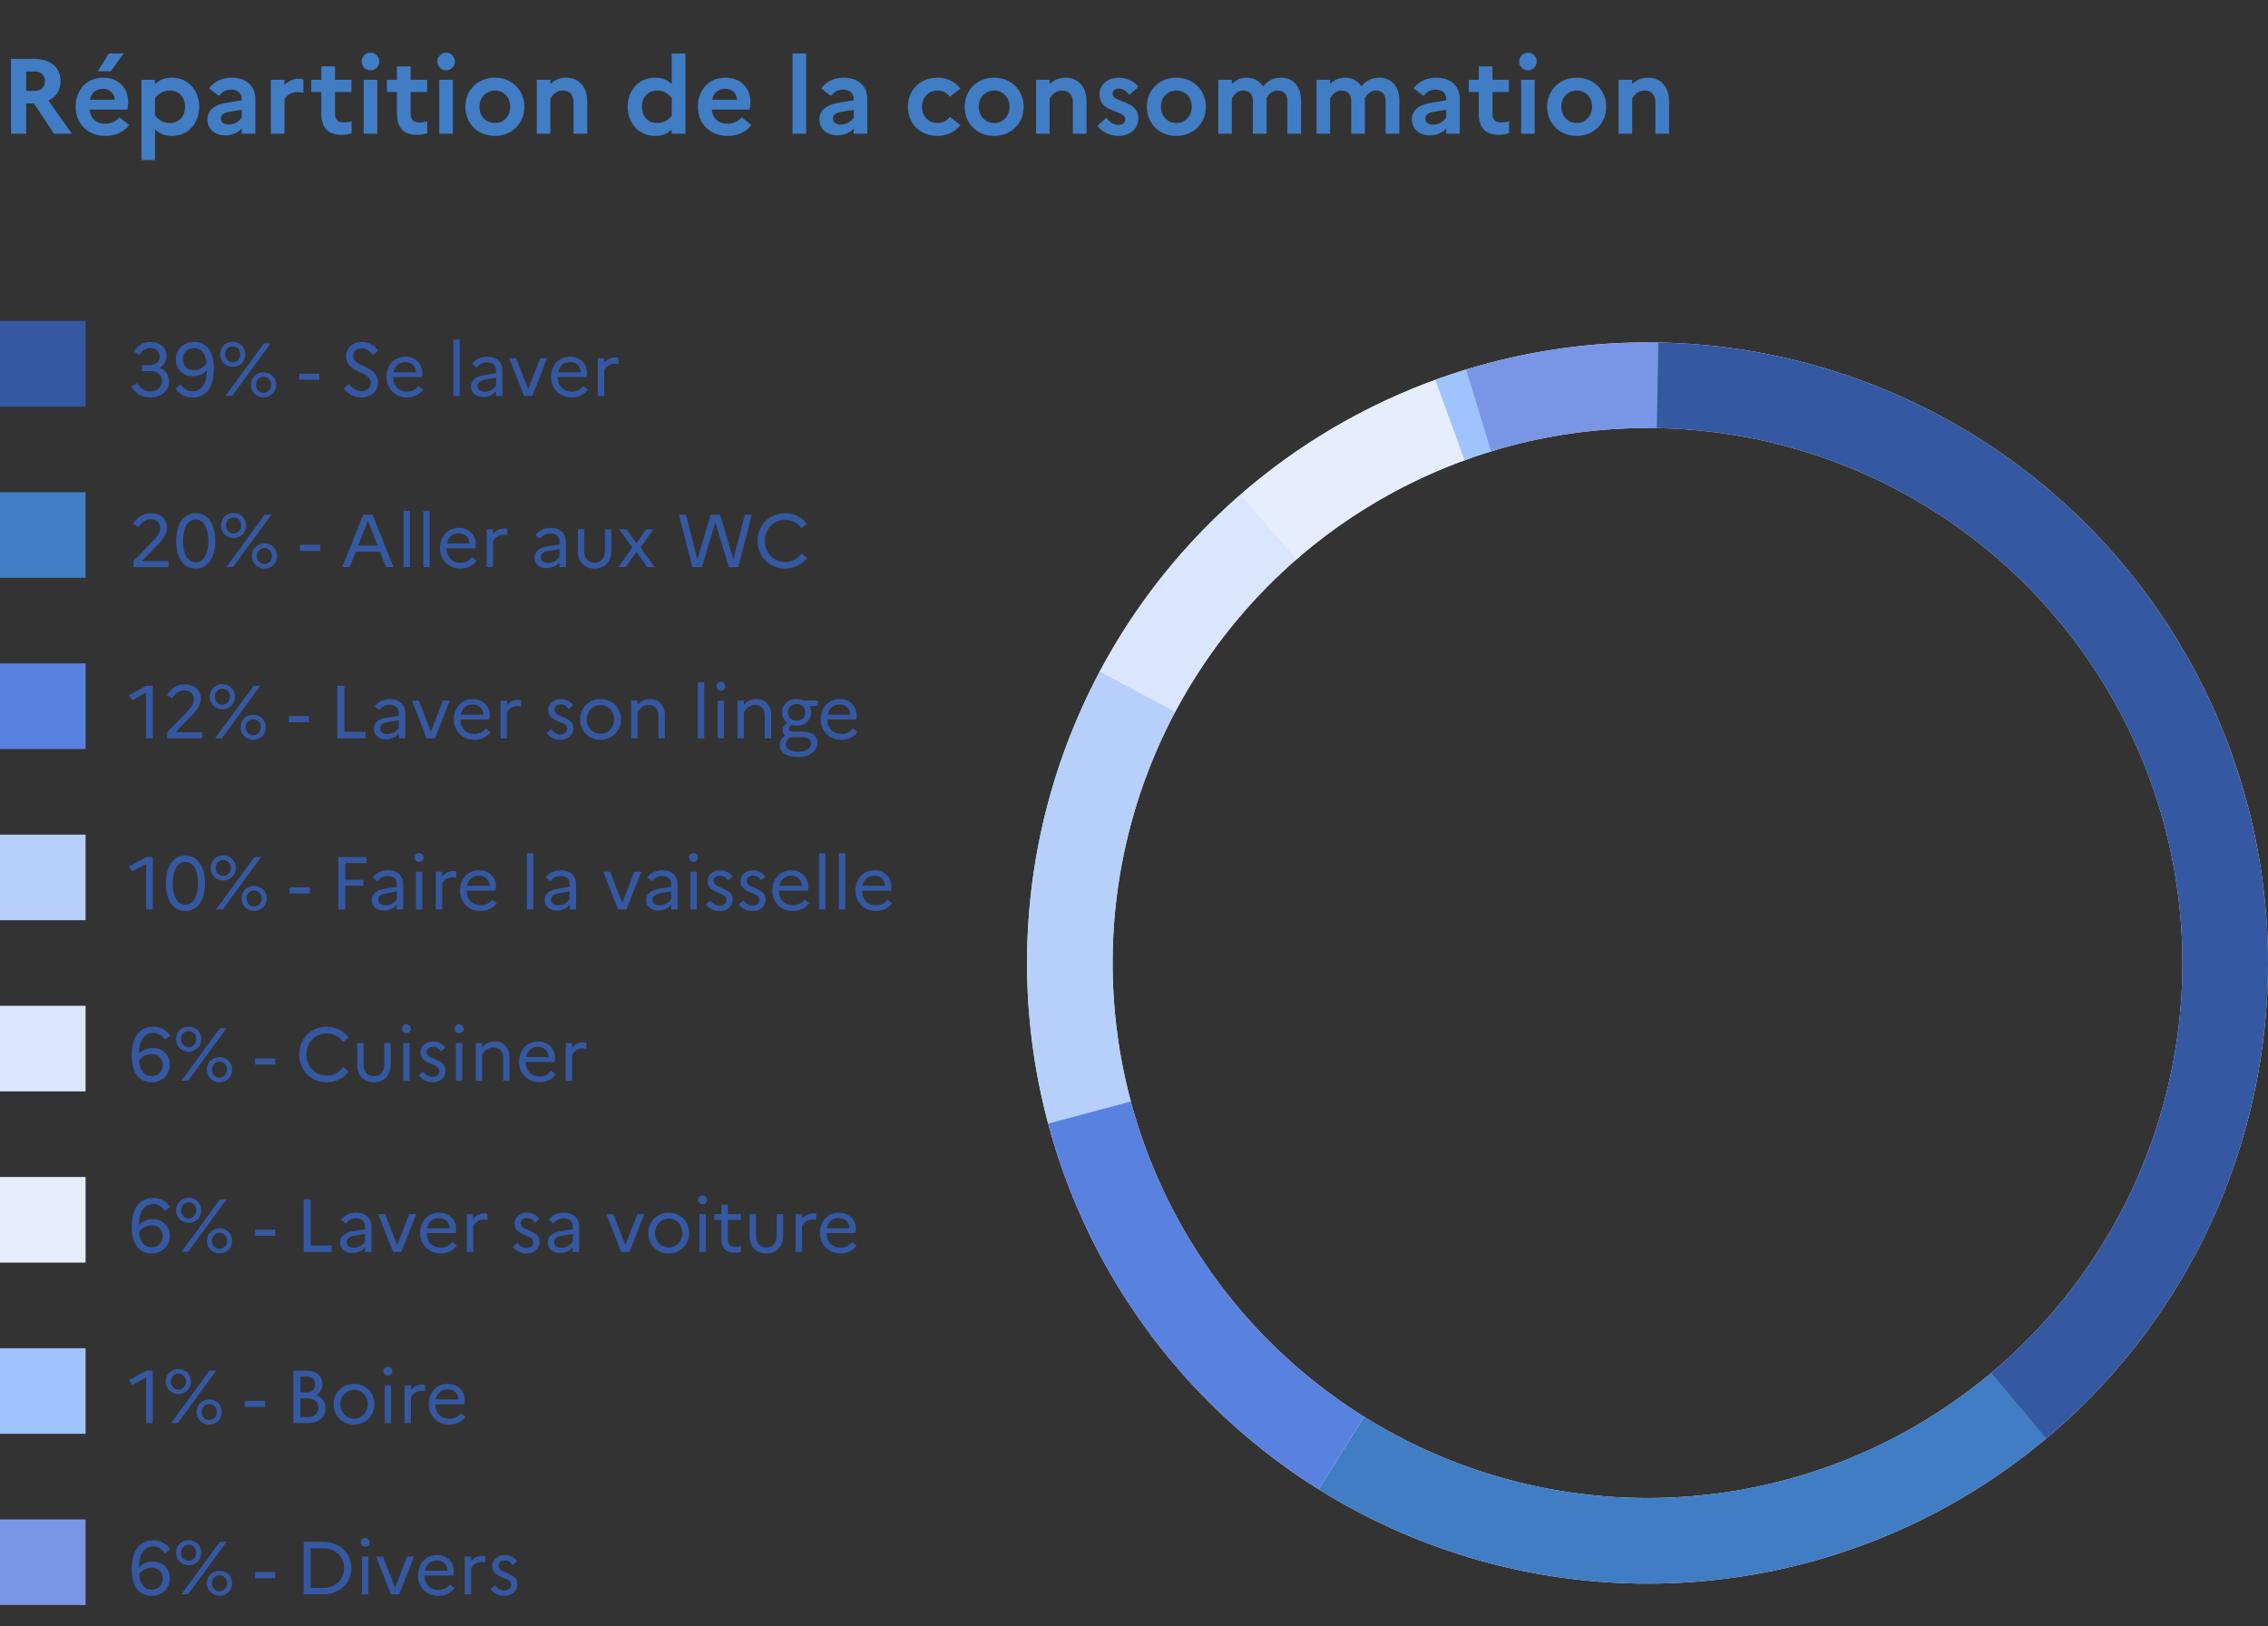 <svg width="424" height="304" viewBox="0 0 424 304" fill="none" xmlns="http://www.w3.org/2000/svg">
  <rect x="0" y="0" width="424" height="304" fill="#333333" stroke="none"/>
  <path d="M2.06 25V11H6.34C9.42 11 11.32 12.58 11.32 15.18C11.32 16.88 10.5 18.14 9.06 18.8L13.44 25H10.1L6.36 19.34H4.9V25H2.06ZM6.5 13.36H4.9V16.98H6.5C7.7 16.98 8.4 16.28 8.4 15.14C8.4 14.08 7.7 13.36 6.5 13.36ZM20.72 13.32H18.28L20.36 10H23.12L20.72 13.32ZM24.14 23.36C23.2 24.62 21.64 25.4 19.74 25.4C16.16 25.4 14.14 22.9 14.14 19.96C14.14 16.98 16.02 14.52 19.32 14.52C22.12 14.52 23.96 16.42 23.96 19.06C23.96 19.62 23.88 20.14 23.8 20.48H16.74C16.98 22.36 18.14 23.12 19.72 23.12C20.82 23.12 21.78 22.64 22.32 21.92L24.14 23.36ZM19.26 16.6C17.96 16.6 17.1 17.32 16.82 18.64H21.46C21.42 17.62 20.68 16.6 19.26 16.6ZM26.442 29.92V14.92H28.982V15.74C29.762 14.96 30.742 14.52 32.122 14.52C35.322 14.52 37.242 17.02 37.242 19.96C37.242 22.9 35.322 25.4 32.122 25.4C30.742 25.4 29.762 24.96 28.982 24.18V29.92H26.442ZM31.762 16.92C30.582 16.92 29.622 17.44 28.982 18.38V21.54C29.662 22.5 30.602 23 31.762 23C33.482 23 34.602 21.72 34.602 19.96C34.602 18.2 33.482 16.92 31.762 16.92ZM42.172 25.3C40.153 25.3 38.773 24.14 38.773 22.28C38.773 20.76 39.953 19.62 42.112 19.26L45.193 18.74V18.48C45.193 17.42 44.392 16.74 43.233 16.74C42.252 16.74 41.492 17.2 40.953 17.94L39.093 16.52C39.992 15.28 41.472 14.52 43.312 14.52C46.233 14.52 47.733 16.26 47.733 18.48V25H45.193V24.02C44.553 24.8 43.352 25.3 42.172 25.3ZM41.292 22.16C41.292 22.84 41.833 23.28 42.693 23.28C43.852 23.28 44.693 22.74 45.193 21.94V20.52L42.792 20.92C41.733 21.1 41.292 21.54 41.292 22.16ZM50.641 25V14.92H53.181V15.92C53.841 15.24 54.701 14.72 55.841 14.72C56.181 14.72 56.481 14.78 56.721 14.86V17.36C56.401 17.28 56.061 17.22 55.601 17.22C54.361 17.22 53.561 17.9 53.181 18.54V25H50.641ZM60.07 21.32V17.2H58.19V14.92H60.07V12.4H62.63V14.92H65.71V17.2H62.63V21.32C62.63 22.44 63.23 22.88 64.23 22.88C64.93 22.88 65.39 22.8 65.73 22.66V24.88C65.23 25.1 64.63 25.2 63.79 25.2C61.27 25.2 60.07 23.78 60.07 21.32ZM69.265 13.16C68.365 13.16 67.605 12.4 67.605 11.5C67.605 10.6 68.365 9.84 69.265 9.84C70.165 9.84 70.905 10.6 70.905 11.5C70.905 12.4 70.165 13.16 69.265 13.16ZM67.985 25V14.92H70.525V25H67.985ZM74.211 21.32V17.2H72.331V14.92H74.211V12.4H76.771V14.92H79.851V17.2H76.771V21.32C76.771 22.44 77.371 22.88 78.371 22.88C79.071 22.88 79.531 22.8 79.871 22.66V24.88C79.371 25.1 78.771 25.2 77.931 25.2C75.411 25.2 74.211 23.78 74.211 21.32ZM83.406 13.16C82.505 13.16 81.746 12.4 81.746 11.5C81.746 10.6 82.505 9.84 83.406 9.84C84.305 9.84 85.046 10.6 85.046 11.5C85.046 12.4 84.305 13.16 83.406 13.16ZM82.126 25V14.92H84.665V25H82.126ZM92.511 14.52C95.791 14.52 98.031 16.94 98.031 19.96C98.031 22.98 95.791 25.4 92.511 25.4C89.231 25.4 86.991 22.98 86.991 19.96C86.991 16.94 89.231 14.52 92.511 14.52ZM92.551 23C94.171 23 95.391 21.7 95.391 19.96C95.391 18.2 94.171 16.92 92.551 16.92C90.871 16.92 89.631 18.2 89.631 19.96C89.631 21.72 90.871 23 92.551 23ZM100.348 25V14.92H102.888V15.72C103.588 15.04 104.528 14.52 105.868 14.52C108.048 14.52 109.788 16.02 109.788 19V25H107.228V19.1C107.228 17.76 106.468 16.92 105.228 16.92C103.948 16.92 103.268 17.78 102.888 18.42V25H100.348ZM117.343 19.96C117.343 17.02 119.283 14.52 122.463 14.52C123.823 14.52 124.803 14.94 125.583 15.72V10H128.143V25H125.583V24.2C124.803 24.98 123.823 25.4 122.463 25.4C119.283 25.4 117.343 22.9 117.343 19.96ZM120.003 19.96C120.003 21.72 121.103 23 122.823 23C123.963 23 124.903 22.52 125.583 21.6V18.32C124.903 17.4 123.963 16.92 122.823 16.92C121.103 16.92 120.003 18.2 120.003 19.96ZM140.468 23.36C139.528 24.62 137.968 25.4 136.068 25.4C132.488 25.4 130.468 22.9 130.468 19.96C130.468 16.98 132.348 14.52 135.648 14.52C138.448 14.52 140.288 16.42 140.288 19.06C140.288 19.62 140.208 20.14 140.128 20.48H133.068C133.308 22.36 134.468 23.12 136.048 23.12C137.148 23.12 138.108 22.64 138.648 21.92L140.468 23.36ZM135.588 16.6C134.288 16.6 133.428 17.32 133.148 18.64H137.788C137.748 17.62 137.008 16.6 135.588 16.6ZM148.161 25V10H150.701V25H148.161ZM156.587 25.3C154.567 25.3 153.187 24.14 153.187 22.28C153.187 20.76 154.367 19.62 156.527 19.26L159.607 18.74V18.48C159.607 17.42 158.807 16.74 157.647 16.74C156.667 16.74 155.907 17.2 155.367 17.94L153.507 16.52C154.407 15.28 155.887 14.52 157.727 14.52C160.647 14.52 162.147 16.26 162.147 18.48V25H159.607V24.02C158.967 24.8 157.767 25.3 156.587 25.3ZM155.707 22.16C155.707 22.84 156.247 23.28 157.107 23.28C158.267 23.28 159.107 22.74 159.607 21.94V20.52L157.207 20.92C156.147 21.1 155.707 21.54 155.707 22.16ZM175.286 23C176.286 23 177.086 22.54 177.566 21.84L179.546 23.36C178.606 24.6 177.126 25.4 175.286 25.4C171.806 25.4 169.726 22.9 169.726 19.96C169.726 17.02 171.806 14.52 175.286 14.52C177.126 14.52 178.606 15.32 179.546 16.56L177.566 18.08C177.086 17.38 176.286 16.92 175.246 16.92C173.586 16.92 172.366 18.2 172.366 19.96C172.366 21.74 173.586 23 175.286 23ZM185.851 14.52C189.131 14.52 191.371 16.94 191.371 19.96C191.371 22.98 189.131 25.4 185.851 25.4C182.571 25.4 180.331 22.98 180.331 19.96C180.331 16.94 182.571 14.52 185.851 14.52ZM185.891 23C187.511 23 188.731 21.7 188.731 19.96C188.731 18.2 187.511 16.92 185.891 16.92C184.211 16.92 182.971 18.2 182.971 19.96C182.971 21.72 184.211 23 185.891 23ZM193.688 25V14.92H196.228V15.72C196.928 15.04 197.868 14.52 199.208 14.52C201.388 14.52 203.128 16.02 203.128 19V25H200.568V19.1C200.568 17.76 199.808 16.92 198.568 16.92C197.288 16.92 196.608 17.78 196.228 18.42V25H193.688ZM205.132 23.54L206.812 22.02C207.432 22.8 208.172 23.36 209.132 23.36C209.952 23.36 210.372 22.88 210.372 22.28C210.372 20.52 205.552 21.18 205.552 17.64C205.552 15.86 207.052 14.52 209.152 14.52C210.692 14.52 212.092 15.26 212.812 16.24L211.132 17.72C210.612 17.08 209.952 16.56 209.172 16.56C208.372 16.56 207.992 17 207.992 17.52C207.992 19.24 212.812 18.64 212.812 22.12C212.772 24.24 211.072 25.4 209.172 25.4C207.372 25.4 206.092 24.68 205.132 23.54ZM219.914 14.52C223.194 14.52 225.434 16.94 225.434 19.96C225.434 22.98 223.194 25.4 219.914 25.4C216.634 25.4 214.394 22.98 214.394 19.96C214.394 16.94 216.634 14.52 219.914 14.52ZM219.954 23C221.574 23 222.794 21.7 222.794 19.96C222.794 18.2 221.574 16.92 219.954 16.92C218.274 16.92 217.034 18.2 217.034 19.96C217.034 21.72 218.274 23 219.954 23ZM227.75 25V14.92H230.29V15.68C230.97 15.02 231.83 14.52 233.07 14.52C234.35 14.52 235.47 15.08 236.13 16.16C236.85 15.28 237.81 14.52 239.51 14.52C241.59 14.52 243.23 15.96 243.23 18.8V25H240.67V18.9C240.67 17.68 240.01 16.92 238.87 16.92C237.77 16.92 237.17 17.68 236.77 18.36C236.79 18.5 236.79 18.64 236.79 18.8V25H234.23V18.9C234.23 17.68 233.57 16.92 232.43 16.92C231.27 16.92 230.67 17.78 230.29 18.42V25H227.75ZM246.129 25V14.92H248.669V15.68C249.349 15.02 250.209 14.52 251.449 14.52C252.729 14.52 253.849 15.08 254.509 16.16C255.229 15.28 256.189 14.52 257.889 14.52C259.969 14.52 261.609 15.96 261.609 18.8V25H259.049V18.9C259.049 17.68 258.389 16.92 257.249 16.92C256.149 16.92 255.549 17.68 255.149 18.36C255.169 18.5 255.169 18.64 255.169 18.8V25H252.609V18.9C252.609 17.68 251.949 16.92 250.809 16.92C249.649 16.92 249.049 17.78 248.669 18.42V25H246.129ZM267.348 25.3C265.328 25.3 263.948 24.14 263.948 22.28C263.948 20.76 265.128 19.62 267.288 19.26L270.368 18.74V18.48C270.368 17.42 269.568 16.74 268.408 16.74C267.428 16.74 266.668 17.2 266.128 17.94L264.268 16.52C265.168 15.28 266.648 14.52 268.488 14.52C271.408 14.52 272.908 16.26 272.908 18.48V25H270.368V24.02C269.728 24.8 268.528 25.3 267.348 25.3ZM266.468 22.16C266.468 22.84 267.008 23.28 267.868 23.28C269.028 23.28 269.868 22.74 270.368 21.94V20.52L267.968 20.92C266.908 21.1 266.468 21.54 266.468 22.16ZM276.457 21.32V17.2H274.577V14.92H276.457V12.4H279.017V14.92H282.097V17.2H279.017V21.32C279.017 22.44 279.617 22.88 280.617 22.88C281.317 22.88 281.777 22.8 282.117 22.66V24.88C281.617 25.1 281.017 25.2 280.177 25.2C277.657 25.2 276.457 23.78 276.457 21.32ZM285.652 13.16C284.752 13.16 283.992 12.4 283.992 11.5C283.992 10.6 284.752 9.84 285.652 9.84C286.552 9.84 287.292 10.6 287.292 11.5C287.292 12.4 286.552 13.16 285.652 13.16ZM284.372 25V14.92H286.912V25H284.372ZM294.758 14.52C298.038 14.52 300.278 16.94 300.278 19.96C300.278 22.98 298.038 25.4 294.758 25.4C291.478 25.4 289.238 22.98 289.238 19.96C289.238 16.94 291.478 14.52 294.758 14.52ZM294.798 23C296.418 23 297.638 21.7 297.638 19.96C297.638 18.2 296.418 16.92 294.798 16.92C293.118 16.92 291.878 18.2 291.878 19.96C291.878 21.72 293.118 23 294.798 23ZM302.594 25V14.92H305.134V15.72C305.834 15.04 306.774 14.52 308.114 14.52C310.294 14.52 312.034 16.02 312.034 19V25H309.474V19.1C309.474 17.76 308.714 16.92 307.474 16.92C306.194 16.92 305.514 17.78 305.134 18.42V25H302.594Z" fill="#417DC4"/>
  <rect y="60" width="16" height="16" fill="#3558A2"/>
  <path d="M31.588 71.298C31.588 73.076 30.146 74.28 28.172 74.28C26.478 74.28 25.358 73.594 24.574 72.292L25.68 71.606C26.282 72.684 27.066 73.146 28.158 73.146C29.376 73.146 30.286 72.432 30.286 71.242C30.286 70.136 29.502 69.366 28.214 69.366H26.548V68.232H28.018C29.138 68.232 29.852 67.56 29.852 66.608C29.852 65.614 29.11 65.054 28.102 65.054C27.22 65.054 26.534 65.502 26.072 66.356L25.022 65.712C25.722 64.564 26.758 63.92 28.186 63.92C29.88 63.92 31.14 64.942 31.14 66.496C31.14 67.448 30.692 68.26 29.852 68.722C30.986 69.184 31.588 70.164 31.588 71.298ZM35.941 74.28C34.428 74.28 33.462 73.608 32.791 72.614L33.798 71.844C34.358 72.698 35.031 73.132 35.941 73.132C37.733 73.132 38.629 71.648 38.684 69.212C37.984 69.926 37.06 70.318 35.968 70.318C34.135 70.318 32.874 68.932 32.874 67.21C32.874 65.432 34.12 63.92 36.248 63.92C38.544 63.92 39.986 65.544 39.986 68.946C39.986 72.124 38.727 74.28 35.941 74.28ZM34.176 67.168C34.176 68.302 35.017 69.184 36.164 69.184C37.158 69.184 38.054 68.764 38.629 67.91C38.419 65.852 37.495 65.068 36.263 65.068C34.961 65.068 34.176 65.992 34.176 67.168ZM43.509 63.892C44.909 63.892 45.861 64.956 45.861 66.23C45.861 67.504 44.909 68.568 43.509 68.568C42.095 68.568 41.143 67.504 41.143 66.23C41.143 64.956 42.095 63.892 43.509 63.892ZM42.151 73.986L49.333 64.186H50.593L43.411 73.986H42.151ZM43.509 67.728C44.321 67.728 44.923 67.056 44.923 66.23C44.923 65.39 44.321 64.732 43.509 64.732C42.669 64.732 42.081 65.39 42.081 66.23C42.081 67.07 42.669 67.728 43.509 67.728ZM49.277 69.59C50.677 69.59 51.629 70.654 51.629 71.928C51.629 73.202 50.677 74.266 49.277 74.266C47.863 74.266 46.911 73.202 46.911 71.928C46.911 70.654 47.863 69.59 49.277 69.59ZM49.277 73.426C50.089 73.426 50.691 72.754 50.691 71.928C50.691 71.088 50.089 70.43 49.277 70.43C48.437 70.43 47.849 71.088 47.849 71.928C47.849 72.768 48.437 73.426 49.277 73.426ZM55.917 69.842H59.697V70.99H55.917V69.842ZM64.255 72.656L65.235 71.76C65.907 72.628 66.691 73.09 67.601 73.09C68.693 73.09 69.323 72.432 69.323 71.536C69.323 69.324 64.675 69.8 64.675 66.566C64.675 65.11 65.879 63.92 67.587 63.92C68.959 63.92 69.967 64.55 70.695 65.516L69.701 66.384C69.127 65.558 68.441 65.096 67.601 65.096C66.635 65.096 66.019 65.698 66.019 66.538C66.019 68.736 70.653 68.232 70.653 71.494C70.653 73.188 69.351 74.266 67.615 74.266C66.173 74.266 65.109 73.72 64.255 72.656ZM79.124 72.838C78.466 73.72 77.416 74.28 76.1 74.28C73.72 74.28 72.25 72.53 72.25 70.472C72.25 68.33 73.622 66.664 75.806 66.664C77.724 66.664 78.97 68.008 78.97 69.744C78.97 70.024 78.928 70.29 78.886 70.486H73.468C73.51 72.18 74.588 73.202 76.1 73.202C77.01 73.202 77.78 72.782 78.242 72.152L79.124 72.838ZM75.778 67.672C74.616 67.672 73.804 68.358 73.552 69.576H77.78C77.738 68.54 77.024 67.672 75.778 67.672ZM84.76 74V63.5H85.95V74H84.76ZM90.383 74.196C88.997 74.196 88.059 73.426 88.059 72.222C88.059 71.158 88.871 70.402 90.369 70.15L92.749 69.758V69.268C92.749 68.288 92.049 67.728 91.041 67.728C90.229 67.728 89.571 68.106 89.137 68.708L88.241 68.022C88.857 67.182 89.851 66.664 91.083 66.664C92.875 66.664 93.939 67.714 93.939 69.268V74H92.749V73.104C92.217 73.79 91.293 74.196 90.383 74.196ZM89.263 72.18C89.263 72.782 89.753 73.216 90.579 73.216C91.517 73.216 92.287 72.768 92.749 72.012V70.626L90.663 70.976C89.697 71.144 89.263 71.578 89.263 72.18ZM95.194 66.944H96.482L98.736 72.754L100.99 66.944H102.278L99.52 74H97.952L95.194 66.944ZM109.899 72.838C109.241 73.72 108.191 74.28 106.875 74.28C104.495 74.28 103.025 72.53 103.025 70.472C103.025 68.33 104.397 66.664 106.581 66.664C108.499 66.664 109.745 68.008 109.745 69.744C109.745 70.024 109.703 70.29 109.661 70.486H104.243C104.285 72.18 105.363 73.202 106.875 73.202C107.785 73.202 108.555 72.782 109.017 72.152L109.899 72.838ZM106.553 67.672C105.391 67.672 104.579 68.358 104.327 69.576H108.555C108.513 68.54 107.799 67.672 106.553 67.672ZM111.762 74V66.944H112.952V67.826C113.47 67.21 114.114 66.804 115.01 66.804C115.234 66.804 115.444 66.832 115.612 66.888V68.05C115.402 67.994 115.192 67.966 114.912 67.966C113.988 67.966 113.386 68.442 112.952 69.156V74H111.762Z" fill="#3558A2"/>
  <rect y="92" width="16" height="16" fill="#417DC4"/>
  <path d="M24.952 106V104.866L28.27 101.45C29.418 100.246 29.936 99.7 29.936 98.664C29.936 97.642 29.194 97.054 28.2 97.054C27.164 97.054 26.492 97.572 25.918 98.524L24.882 97.894C25.68 96.648 26.772 95.92 28.298 95.92C29.936 95.92 31.238 96.984 31.238 98.58C31.238 99.91 30.37 100.904 29.194 102.136L26.506 104.866H31.504V106H24.952ZM36.581 95.92C39.044 95.92 40.248 98.188 40.248 101.1C40.248 104.012 39.044 106.28 36.581 106.28C34.145 106.28 32.926 104.012 32.926 101.1C32.926 98.188 34.145 95.92 36.581 95.92ZM36.594 97.096C35.026 97.096 34.215 98.804 34.215 101.1C34.215 103.396 35.026 105.104 36.594 105.104C38.148 105.104 38.947 103.396 38.947 101.1C38.947 98.804 38.148 97.096 36.594 97.096ZM43.673 95.892C45.073 95.892 46.025 96.956 46.025 98.23C46.025 99.504 45.073 100.568 43.673 100.568C42.259 100.568 41.307 99.504 41.307 98.23C41.307 96.956 42.259 95.892 43.673 95.892ZM42.315 105.986L49.497 96.186H50.757L43.575 105.986H42.315ZM43.673 99.728C44.485 99.728 45.087 99.056 45.087 98.23C45.087 97.39 44.485 96.732 43.673 96.732C42.833 96.732 42.245 97.39 42.245 98.23C42.245 99.07 42.833 99.728 43.673 99.728ZM49.441 101.59C50.841 101.59 51.793 102.654 51.793 103.928C51.793 105.202 50.841 106.266 49.441 106.266C48.027 106.266 47.075 105.202 47.075 103.928C47.075 102.654 48.027 101.59 49.441 101.59ZM49.441 105.426C50.253 105.426 50.855 104.754 50.855 103.928C50.855 103.088 50.253 102.43 49.441 102.43C48.601 102.43 48.013 103.088 48.013 103.928C48.013 104.768 48.601 105.426 49.441 105.426ZM56.081 101.842H59.861V102.99H56.081V101.842ZM63.985 106L67.891 96.2H69.655L73.561 106H72.161L71.027 103.116H66.519L65.385 106H63.985ZM66.953 101.982H70.593L68.773 97.348L66.953 101.982ZM75.436 106V95.5H76.626V106H75.436ZM79.141 106V95.5H80.331V106H79.141ZM89.118 104.838C88.46 105.72 87.41 106.28 86.094 106.28C83.714 106.28 82.244 104.53 82.244 102.472C82.244 100.33 83.616 98.664 85.8 98.664C87.718 98.664 88.964 100.008 88.964 101.744C88.964 102.024 88.922 102.29 88.88 102.486H83.462C83.504 104.18 84.582 105.202 86.094 105.202C87.004 105.202 87.774 104.782 88.236 104.152L89.118 104.838ZM85.772 99.672C84.61 99.672 83.798 100.358 83.546 101.576H87.774C87.732 100.54 87.018 99.672 85.772 99.672ZM90.981 106V98.944H92.171V99.826C92.689 99.21 93.333 98.804 94.229 98.804C94.453 98.804 94.663 98.832 94.831 98.888V100.05C94.621 99.994 94.411 99.966 94.131 99.966C93.207 99.966 92.605 100.442 92.171 101.156V106H90.981ZM102.237 106.196C100.851 106.196 99.913 105.426 99.913 104.222C99.913 103.158 100.725 102.402 102.223 102.15L104.603 101.758V101.268C104.603 100.288 103.903 99.728 102.895 99.728C102.083 99.728 101.425 100.106 100.991 100.708L100.095 100.022C100.711 99.182 101.705 98.664 102.937 98.664C104.729 98.664 105.793 99.714 105.793 101.268V106H104.603V105.104C104.071 105.79 103.147 106.196 102.237 106.196ZM101.117 104.18C101.117 104.782 101.607 105.216 102.433 105.216C103.371 105.216 104.141 104.768 104.603 104.012V102.626L102.517 102.976C101.551 103.144 101.117 103.578 101.117 104.18ZM113.094 102.976V98.944H114.284V102.934C114.284 105.048 113.066 106.28 111.148 106.28C109.244 106.28 108.026 105.048 108.026 102.934V98.944H109.216V102.976C109.216 104.362 109.958 105.16 111.162 105.16C112.338 105.16 113.094 104.362 113.094 102.976ZM116.968 106H115.582L118.186 102.346L115.778 98.944H117.136L118.97 101.548L120.804 98.944H122.176L119.754 102.346L122.358 106H121L118.984 103.144L116.968 106ZM126.919 96.2H128.235L130.363 104.572L132.855 96.2H134.619L137.097 104.558L139.239 96.2H140.541L138.035 106H136.243L133.737 97.6L131.231 106H129.439L126.919 96.2ZM146.774 105.048C148.09 105.048 149.168 104.404 149.826 103.452L150.876 104.264C149.98 105.482 148.538 106.28 146.774 106.28C143.708 106.28 141.622 103.9 141.622 101.1C141.622 98.3 143.708 95.92 146.774 95.92C148.538 95.92 149.98 96.732 150.876 97.936L149.826 98.748C149.168 97.796 148.09 97.152 146.774 97.152C144.562 97.152 142.98 98.916 142.98 101.1C142.98 103.284 144.562 105.048 146.774 105.048Z" fill="#3558A2"/>
  <rect y="124" width="16" height="16" fill="#5982E0"/>
  <path d="M27.318 138V129.474L24.728 130.874L24.084 129.978L27.304 128.2H28.564V138H27.318ZM31.255 138V136.866L34.573 133.45C35.721 132.246 36.239 131.7 36.239 130.664C36.239 129.642 35.497 129.054 34.503 129.054C33.467 129.054 32.795 129.572 32.221 130.524L31.185 129.894C31.983 128.648 33.075 127.92 34.601 127.92C36.239 127.92 37.541 128.984 37.541 130.58C37.541 131.91 36.673 132.904 35.497 134.136L32.809 136.866H37.807V138H31.255ZM41.581 127.892C42.981 127.892 43.933 128.956 43.933 130.23C43.933 131.504 42.981 132.568 41.581 132.568C40.167 132.568 39.215 131.504 39.215 130.23C39.215 128.956 40.167 127.892 41.581 127.892ZM40.223 137.986L47.405 128.186H48.665L41.483 137.986H40.223ZM41.581 131.728C42.393 131.728 42.995 131.056 42.995 130.23C42.995 129.39 42.393 128.732 41.581 128.732C40.741 128.732 40.153 129.39 40.153 130.23C40.153 131.07 40.741 131.728 41.581 131.728ZM47.349 133.59C48.749 133.59 49.701 134.654 49.701 135.928C49.701 137.202 48.749 138.266 47.349 138.266C45.935 138.266 44.983 137.202 44.983 135.928C44.983 134.654 45.935 133.59 47.349 133.59ZM47.349 137.426C48.161 137.426 48.763 136.754 48.763 135.928C48.763 135.088 48.161 134.43 47.349 134.43C46.509 134.43 45.921 135.088 45.921 135.928C45.921 136.768 46.509 137.426 47.349 137.426ZM53.989 133.842H57.769V134.99H53.989V133.842ZM63.07 138V128.2H64.386V136.796H68.334V138H63.07ZM72.2 138.196C70.814 138.196 69.876 137.426 69.876 136.222C69.876 135.158 70.688 134.402 72.186 134.15L74.566 133.758V133.268C74.566 132.288 73.865 131.728 72.858 131.728C72.046 131.728 71.388 132.106 70.954 132.708L70.058 132.022C70.674 131.182 71.668 130.664 72.9 130.664C74.692 130.664 75.755 131.714 75.755 133.268V138H74.566V137.104C74.034 137.79 73.109 138.196 72.2 138.196ZM71.079 136.18C71.079 136.782 71.57 137.216 72.395 137.216C73.334 137.216 74.103 136.768 74.566 136.012V134.626L72.48 134.976C71.513 135.144 71.079 135.578 71.079 136.18ZM77.01 130.944H78.299L80.552 136.754L82.806 130.944H84.094L81.337 138H79.769L77.01 130.944ZM91.716 136.838C91.058 137.72 90.008 138.28 88.692 138.28C86.312 138.28 84.842 136.53 84.842 134.472C84.842 132.33 86.214 130.664 88.398 130.664C90.316 130.664 91.562 132.008 91.562 133.744C91.562 134.024 91.52 134.29 91.478 134.486H86.06C86.102 136.18 87.18 137.202 88.692 137.202C89.602 137.202 90.372 136.782 90.834 136.152L91.716 136.838ZM88.37 131.672C87.208 131.672 86.396 132.358 86.144 133.576H90.372C90.33 132.54 89.616 131.672 88.37 131.672ZM93.578 138V130.944H94.768V131.826C95.286 131.21 95.93 130.804 96.826 130.804C97.05 130.804 97.26 130.832 97.428 130.888V132.05C97.218 131.994 97.008 131.966 96.728 131.966C95.804 131.966 95.202 132.442 94.768 133.156V138H93.578ZM102.16 137.034L103 136.32C103.49 136.936 104.078 137.286 104.792 137.286C105.576 137.286 106.024 136.81 106.024 136.194C106.024 134.612 102.496 135.172 102.496 132.68C102.496 131.574 103.434 130.664 104.792 130.664C105.8 130.664 106.668 131.14 107.158 131.826L106.332 132.526C105.954 131.994 105.422 131.658 104.806 131.658C104.05 131.658 103.644 132.106 103.644 132.652C103.644 134.234 107.186 133.73 107.186 136.138C107.172 137.454 106.122 138.28 104.806 138.28C103.686 138.28 102.804 137.832 102.16 137.034ZM112.261 130.664C114.529 130.664 116.083 132.414 116.083 134.472C116.083 136.53 114.529 138.28 112.261 138.28C109.979 138.28 108.439 136.53 108.439 134.472C108.439 132.414 109.979 130.664 112.261 130.664ZM112.275 137.16C113.745 137.16 114.823 135.928 114.823 134.472C114.823 133.002 113.745 131.784 112.275 131.784C110.763 131.784 109.685 133.002 109.685 134.472C109.685 135.942 110.763 137.16 112.275 137.16ZM117.996 138V130.944H119.186V131.742C119.76 131.112 120.488 130.664 121.538 130.664C123.12 130.664 124.296 131.728 124.296 133.73V138H123.106V133.772C123.106 132.512 122.392 131.784 121.3 131.784C120.278 131.784 119.634 132.372 119.186 133.114V138H117.996ZM130.465 138V127.5H131.655V138H130.465ZM134.772 129.11C134.31 129.11 133.932 128.732 133.932 128.27C133.932 127.822 134.31 127.444 134.772 127.444C135.234 127.444 135.598 127.822 135.598 128.27C135.598 128.732 135.234 129.11 134.772 129.11ZM134.17 138V130.944H135.36V138H134.17ZM137.875 138V130.944H139.065V131.742C139.639 131.112 140.367 130.664 141.417 130.664C142.999 130.664 144.175 131.728 144.175 133.73V138H142.985V133.772C142.985 132.512 142.271 131.784 141.179 131.784C140.157 131.784 139.513 132.372 139.065 133.114V138H137.875ZM145.759 139.274C145.759 138.56 146.109 137.986 146.809 137.496C146.487 137.244 146.319 136.866 146.319 136.488C146.319 135.928 146.613 135.466 147.159 135.116C146.543 134.654 146.179 133.94 146.179 133.156C146.179 131.798 147.243 130.65 148.923 130.65C149.441 130.65 149.903 130.762 150.281 130.944H152.899V131.98H151.373C151.569 132.33 151.667 132.736 151.667 133.156C151.667 134.5 150.617 135.648 148.923 135.648C148.573 135.648 148.237 135.592 147.943 135.508C147.649 135.718 147.481 135.97 147.481 136.236C147.481 136.53 147.635 136.74 148.069 136.74H150.085C151.947 136.74 152.815 137.65 152.815 138.91C152.815 140.394 151.331 141.5 149.217 141.5C147.131 141.5 145.759 140.688 145.759 139.274ZM148.937 134.71C149.959 134.71 150.547 134.01 150.547 133.156C150.547 132.288 149.959 131.588 148.937 131.588C147.887 131.588 147.313 132.288 147.313 133.156C147.313 134.024 147.887 134.71 148.937 134.71ZM146.921 139.134C146.921 139.988 147.803 140.506 149.203 140.506C150.687 140.506 151.625 139.918 151.625 138.994C151.625 138.322 151.247 137.79 149.987 137.79H147.705C147.215 138.154 146.921 138.574 146.921 139.134ZM160.307 136.838C159.649 137.72 158.599 138.28 157.283 138.28C154.903 138.28 153.433 136.53 153.433 134.472C153.433 132.33 154.805 130.664 156.989 130.664C158.907 130.664 160.153 132.008 160.153 133.744C160.153 134.024 160.111 134.29 160.069 134.486H154.651C154.693 136.18 155.771 137.202 157.283 137.202C158.193 137.202 158.963 136.782 159.425 136.152L160.307 136.838ZM156.961 131.672C155.799 131.672 154.987 132.358 154.735 133.576H158.963C158.921 132.54 158.207 131.672 156.961 131.672Z" fill="#3558A2"/>
  <rect y="156" width="16" height="16" fill="#B6CFFB"/>
  <path d="M27.318 170V161.474L24.728 162.874L24.084 161.978L27.304 160.2H28.564V170H27.318ZM34.653 159.92C37.117 159.92 38.321 162.188 38.321 165.1C38.321 168.012 37.117 170.28 34.653 170.28C32.217 170.28 30.999 168.012 30.999 165.1C30.999 162.188 32.217 159.92 34.653 159.92ZM34.667 161.096C33.099 161.096 32.287 162.804 32.287 165.1C32.287 167.396 33.099 169.104 34.667 169.104C36.221 169.104 37.019 167.396 37.019 165.1C37.019 162.804 36.221 161.096 34.667 161.096ZM41.745 159.892C43.145 159.892 44.097 160.956 44.097 162.23C44.097 163.504 43.145 164.568 41.745 164.568C40.331 164.568 39.379 163.504 39.379 162.23C39.379 160.956 40.331 159.892 41.745 159.892ZM40.387 169.986L47.569 160.186H48.829L41.647 169.986H40.387ZM41.745 163.728C42.557 163.728 43.159 163.056 43.159 162.23C43.159 161.39 42.557 160.732 41.745 160.732C40.905 160.732 40.317 161.39 40.317 162.23C40.317 163.07 40.905 163.728 41.745 163.728ZM47.513 165.59C48.913 165.59 49.865 166.654 49.865 167.928C49.865 169.202 48.913 170.266 47.513 170.266C46.099 170.266 45.147 169.202 45.147 167.928C45.147 166.654 46.099 165.59 47.513 165.59ZM47.513 169.426C48.325 169.426 48.927 168.754 48.927 167.928C48.927 167.088 48.325 166.43 47.513 166.43C46.673 166.43 46.085 167.088 46.085 167.928C46.085 168.768 46.673 169.426 47.513 169.426ZM54.153 165.842H57.933V166.99H54.153V165.842ZM63.234 170V160.2H68.498V161.32H64.55V164.456H67.938V165.562H64.55V170H63.234ZM71.817 170.196C70.431 170.196 69.493 169.426 69.493 168.222C69.493 167.158 70.305 166.402 71.803 166.15L74.183 165.758V165.268C74.183 164.288 73.483 163.728 72.475 163.728C71.663 163.728 71.005 164.106 70.571 164.708L69.675 164.022C70.291 163.182 71.285 162.664 72.517 162.664C74.309 162.664 75.373 163.714 75.373 165.268V170H74.183V169.104C73.651 169.79 72.727 170.196 71.817 170.196ZM70.697 168.18C70.697 168.782 71.187 169.216 72.013 169.216C72.951 169.216 73.721 168.768 74.183 168.012V166.626L72.097 166.976C71.131 167.144 70.697 167.578 70.697 168.18ZM78.362 161.11C77.9 161.11 77.522 160.732 77.522 160.27C77.522 159.822 77.9 159.444 78.362 159.444C78.824 159.444 79.188 159.822 79.188 160.27C79.188 160.732 78.824 161.11 78.362 161.11ZM77.76 170V162.944H78.95V170H77.76ZM81.465 170V162.944H82.655V163.826C83.173 163.21 83.817 162.804 84.713 162.804C84.937 162.804 85.147 162.832 85.315 162.888V164.05C85.105 163.994 84.895 163.966 84.615 163.966C83.691 163.966 83.089 164.442 82.655 165.156V170H81.465ZM92.878 168.838C92.22 169.72 91.17 170.28 89.854 170.28C87.474 170.28 86.004 168.53 86.004 166.472C86.004 164.33 87.376 162.664 89.56 162.664C91.478 162.664 92.724 164.008 92.724 165.744C92.724 166.024 92.682 166.29 92.64 166.486H87.222C87.264 168.18 88.342 169.202 89.854 169.202C90.764 169.202 91.534 168.782 91.996 168.152L92.878 168.838ZM89.532 163.672C88.37 163.672 87.558 164.358 87.306 165.576H91.534C91.492 164.54 90.778 163.672 89.532 163.672ZM98.514 170V159.5H99.704V170H98.514ZM104.137 170.196C102.751 170.196 101.813 169.426 101.813 168.222C101.813 167.158 102.625 166.402 104.123 166.15L106.503 165.758V165.268C106.503 164.288 105.803 163.728 104.795 163.728C103.983 163.728 103.325 164.106 102.891 164.708L101.995 164.022C102.611 163.182 103.605 162.664 104.837 162.664C106.629 162.664 107.693 163.714 107.693 165.268V170H106.503V169.104C105.971 169.79 105.047 170.196 104.137 170.196ZM103.017 168.18C103.017 168.782 103.507 169.216 104.333 169.216C105.271 169.216 106.041 168.768 106.503 168.012V166.626L104.417 166.976C103.451 167.144 103.017 167.578 103.017 168.18ZM112.79 162.944H114.078L116.332 168.754L118.586 162.944H119.874L117.116 170H115.548L112.79 162.944ZM123.114 170.196C121.728 170.196 120.79 169.426 120.79 168.222C120.79 167.158 121.602 166.402 123.1 166.15L125.48 165.758V165.268C125.48 164.288 124.78 163.728 123.772 163.728C122.96 163.728 122.302 164.106 121.868 164.708L120.972 164.022C121.588 163.182 122.582 162.664 123.814 162.664C125.606 162.664 126.67 163.714 126.67 165.268V170H125.48V169.104C124.948 169.79 124.024 170.196 123.114 170.196ZM121.994 168.18C121.994 168.782 122.484 169.216 123.31 169.216C124.248 169.216 125.018 168.768 125.48 168.012V166.626L123.394 166.976C122.428 167.144 121.994 167.578 121.994 168.18ZM129.659 161.11C129.197 161.11 128.819 160.732 128.819 160.27C128.819 159.822 129.197 159.444 129.659 159.444C130.121 159.444 130.485 159.822 130.485 160.27C130.485 160.732 130.121 161.11 129.659 161.11ZM129.057 170V162.944H130.247V170H129.057ZM131.951 169.034L132.791 168.32C133.281 168.936 133.869 169.286 134.583 169.286C135.367 169.286 135.815 168.81 135.815 168.194C135.815 166.612 132.287 167.172 132.287 164.68C132.287 163.574 133.225 162.664 134.583 162.664C135.591 162.664 136.459 163.14 136.949 163.826L136.123 164.526C135.745 163.994 135.213 163.658 134.597 163.658C133.841 163.658 133.435 164.106 133.435 164.652C133.435 166.234 136.977 165.73 136.977 168.138C136.963 169.454 135.913 170.28 134.597 170.28C133.477 170.28 132.595 169.832 131.951 169.034ZM138.104 169.034L138.944 168.32C139.434 168.936 140.022 169.286 140.736 169.286C141.52 169.286 141.968 168.81 141.968 168.194C141.968 166.612 138.44 167.172 138.44 164.68C138.44 163.574 139.378 162.664 140.736 162.664C141.744 162.664 142.612 163.14 143.102 163.826L142.276 164.526C141.898 163.994 141.366 163.658 140.75 163.658C139.994 163.658 139.588 164.106 139.588 164.652C139.588 166.234 143.13 165.73 143.13 168.138C143.116 169.454 142.066 170.28 140.75 170.28C139.63 170.28 138.748 169.832 138.104 169.034ZM151.257 168.838C150.599 169.72 149.549 170.28 148.233 170.28C145.853 170.28 144.383 168.53 144.383 166.472C144.383 164.33 145.755 162.664 147.939 162.664C149.857 162.664 151.103 164.008 151.103 165.744C151.103 166.024 151.061 166.29 151.019 166.486H145.601C145.643 168.18 146.721 169.202 148.233 169.202C149.143 169.202 149.913 168.782 150.375 168.152L151.257 168.838ZM147.911 163.672C146.749 163.672 145.937 164.358 145.685 165.576H149.913C149.871 164.54 149.157 163.672 147.911 163.672ZM153.119 170V159.5H154.309V170H153.119ZM156.824 170V159.5H158.014V170H156.824ZM166.802 168.838C166.144 169.72 165.094 170.28 163.778 170.28C161.398 170.28 159.928 168.53 159.928 166.472C159.928 164.33 161.3 162.664 163.484 162.664C165.402 162.664 166.648 164.008 166.648 165.744C166.648 166.024 166.606 166.29 166.564 166.486H161.146C161.188 168.18 162.266 169.202 163.778 169.202C164.688 169.202 165.458 168.782 165.92 168.152L166.802 168.838ZM163.456 163.672C162.294 163.672 161.482 164.358 161.23 165.576H165.458C165.416 164.54 164.702 163.672 163.456 163.672Z" fill="#3558A2"/>
  <rect y="188" width="16" height="16" fill="#DAE6FD"/>
  <path d="M28.662 191.92C30.174 191.92 31.126 192.592 31.812 193.586L30.818 194.356C30.244 193.502 29.572 193.068 28.676 193.068C26.884 193.068 26.002 194.552 25.932 196.974C26.632 196.274 27.556 195.882 28.634 195.882C30.482 195.882 31.742 197.268 31.742 198.99C31.742 200.768 30.482 202.28 28.368 202.28C26.072 202.28 24.63 200.656 24.63 197.254C24.63 194.076 25.876 191.92 28.662 191.92ZM28.438 197.016C27.458 197.016 26.576 197.436 25.988 198.276C26.198 200.348 27.094 201.132 28.34 201.132C29.656 201.132 30.426 200.208 30.426 199.032C30.426 197.898 29.586 197.016 28.438 197.016ZM35.279 191.892C36.678 191.892 37.63 192.956 37.63 194.23C37.63 195.504 36.678 196.568 35.279 196.568C33.864 196.568 32.913 195.504 32.913 194.23C32.913 192.956 33.864 191.892 35.279 191.892ZM33.92 201.986L41.102 192.186H42.362L35.181 201.986H33.92ZM35.279 195.728C36.09 195.728 36.693 195.056 36.693 194.23C36.693 193.39 36.09 192.732 35.279 192.732C34.438 192.732 33.85 193.39 33.85 194.23C33.85 195.07 34.438 195.728 35.279 195.728ZM41.047 197.59C42.447 197.59 43.398 198.654 43.398 199.928C43.398 201.202 42.447 202.266 41.047 202.266C39.633 202.266 38.681 201.202 38.681 199.928C38.681 198.654 39.633 197.59 41.047 197.59ZM41.047 201.426C41.858 201.426 42.461 200.754 42.461 199.928C42.461 199.088 41.858 198.43 41.047 198.43C40.206 198.43 39.618 199.088 39.618 199.928C39.618 200.768 40.206 201.426 41.047 201.426ZM47.686 197.842H51.466V198.99H47.686V197.842ZM61.079 201.048C62.395 201.048 63.473 200.404 64.131 199.452L65.181 200.264C64.285 201.482 62.843 202.28 61.079 202.28C58.013 202.28 55.927 199.9 55.927 197.1C55.927 194.3 58.013 191.92 61.079 191.92C62.843 191.92 64.285 192.732 65.181 193.936L64.131 194.748C63.473 193.796 62.395 193.152 61.079 193.152C58.867 193.152 57.285 194.916 57.285 197.1C57.285 199.284 58.867 201.048 61.079 201.048ZM71.846 198.976V194.944H73.036V198.934C73.036 201.048 71.818 202.28 69.9 202.28C67.996 202.28 66.778 201.048 66.778 198.934V194.944H67.968V198.976C67.968 200.362 68.71 201.16 69.914 201.16C71.09 201.16 71.846 200.362 71.846 198.976ZM75.983 193.11C75.521 193.11 75.143 192.732 75.143 192.27C75.143 191.822 75.521 191.444 75.983 191.444C76.445 191.444 76.809 191.822 76.809 192.27C76.809 192.732 76.445 193.11 75.983 193.11ZM75.381 202V194.944H76.571V202H75.381ZM78.275 201.034L79.115 200.32C79.606 200.936 80.194 201.286 80.907 201.286C81.692 201.286 82.139 200.81 82.139 200.194C82.139 198.612 78.612 199.172 78.612 196.68C78.612 195.574 79.549 194.664 80.907 194.664C81.915 194.664 82.784 195.14 83.273 195.826L82.448 196.526C82.07 195.994 81.537 195.658 80.921 195.658C80.165 195.658 79.76 196.106 79.76 196.652C79.76 198.234 83.302 197.73 83.302 200.138C83.287 201.454 82.237 202.28 80.921 202.28C79.802 202.28 78.919 201.832 78.275 201.034ZM85.841 193.11C85.379 193.11 85.001 192.732 85.001 192.27C85.001 191.822 85.379 191.444 85.841 191.444C86.302 191.444 86.666 191.822 86.666 192.27C86.666 192.732 86.302 193.11 85.841 193.11ZM85.239 202V194.944H86.428V202H85.239ZM88.944 202V194.944H90.134V195.742C90.708 195.112 91.436 194.664 92.486 194.664C94.068 194.664 95.244 195.728 95.244 197.73V202H94.054V197.772C94.054 196.512 93.34 195.784 92.248 195.784C91.226 195.784 90.582 196.372 90.134 197.114V202H88.944ZM103.911 200.838C103.253 201.72 102.203 202.28 100.887 202.28C98.507 202.28 97.037 200.53 97.037 198.472C97.037 196.33 98.409 194.664 100.593 194.664C102.511 194.664 103.757 196.008 103.757 197.744C103.757 198.024 103.715 198.29 103.673 198.486H98.255C98.297 200.18 99.375 201.202 100.887 201.202C101.797 201.202 102.567 200.782 103.029 200.152L103.911 200.838ZM100.565 195.672C99.403 195.672 98.591 196.358 98.339 197.576H102.567C102.525 196.54 101.811 195.672 100.565 195.672ZM105.774 202V194.944H106.964V195.826C107.482 195.21 108.126 194.804 109.022 194.804C109.246 194.804 109.456 194.832 109.624 194.888V196.05C109.414 195.994 109.204 195.966 108.924 195.966C108 195.966 107.398 196.442 106.964 197.156V202H105.774Z" fill="#3558A2"/>
  <rect y="220" width="16" height="16" fill="#E6EEFE"/>
  <path d="M28.662 223.92C30.174 223.92 31.126 224.592 31.812 225.586L30.818 226.356C30.244 225.502 29.572 225.068 28.676 225.068C26.884 225.068 26.002 226.552 25.932 228.974C26.632 228.274 27.556 227.882 28.634 227.882C30.482 227.882 31.742 229.268 31.742 230.99C31.742 232.768 30.482 234.28 28.368 234.28C26.072 234.28 24.63 232.656 24.63 229.254C24.63 226.076 25.876 223.92 28.662 223.92ZM28.438 229.016C27.458 229.016 26.576 229.436 25.988 230.276C26.198 232.348 27.094 233.132 28.34 233.132C29.656 233.132 30.426 232.208 30.426 231.032C30.426 229.898 29.586 229.016 28.438 229.016ZM35.279 223.892C36.678 223.892 37.63 224.956 37.63 226.23C37.63 227.504 36.678 228.568 35.279 228.568C33.864 228.568 32.913 227.504 32.913 226.23C32.913 224.956 33.864 223.892 35.279 223.892ZM33.92 233.986L41.102 224.186H42.362L35.181 233.986H33.92ZM35.279 227.728C36.09 227.728 36.693 227.056 36.693 226.23C36.693 225.39 36.09 224.732 35.279 224.732C34.438 224.732 33.85 225.39 33.85 226.23C33.85 227.07 34.438 227.728 35.279 227.728ZM41.047 229.59C42.447 229.59 43.398 230.654 43.398 231.928C43.398 233.202 42.447 234.266 41.047 234.266C39.633 234.266 38.681 233.202 38.681 231.928C38.681 230.654 39.633 229.59 41.047 229.59ZM41.047 233.426C41.858 233.426 42.461 232.754 42.461 231.928C42.461 231.088 41.858 230.43 41.047 230.43C40.206 230.43 39.618 231.088 39.618 231.928C39.618 232.768 40.206 233.426 41.047 233.426ZM47.686 229.842H51.466V230.99H47.686V229.842ZM56.767 234V224.2H58.083V232.796H62.031V234H56.767ZM65.897 234.196C64.511 234.196 63.573 233.426 63.573 232.222C63.573 231.158 64.385 230.402 65.883 230.15L68.263 229.758V229.268C68.263 228.288 67.563 227.728 66.555 227.728C65.743 227.728 65.085 228.106 64.651 228.708L63.755 228.022C64.371 227.182 65.365 226.664 66.597 226.664C68.389 226.664 69.453 227.714 69.453 229.268V234H68.263V233.104C67.731 233.79 66.807 234.196 65.897 234.196ZM64.777 232.18C64.777 232.782 65.267 233.216 66.093 233.216C67.031 233.216 67.801 232.768 68.263 232.012V230.626L66.177 230.976C65.211 231.144 64.777 231.578 64.777 232.18ZM70.708 226.944H71.996L74.25 232.754L76.504 226.944H77.792L75.034 234H73.466L70.708 226.944ZM85.413 232.838C84.755 233.72 83.705 234.28 82.389 234.28C80.009 234.28 78.539 232.53 78.539 230.472C78.539 228.33 79.911 226.664 82.095 226.664C84.013 226.664 85.259 228.008 85.259 229.744C85.259 230.024 85.217 230.29 85.175 230.486H79.757C79.799 232.18 80.877 233.202 82.389 233.202C83.299 233.202 84.069 232.782 84.531 232.152L85.413 232.838ZM82.067 227.672C80.905 227.672 80.093 228.358 79.841 229.576H84.069C84.027 228.54 83.313 227.672 82.067 227.672ZM87.276 234V226.944H88.466V227.826C88.984 227.21 89.628 226.804 90.524 226.804C90.748 226.804 90.958 226.832 91.126 226.888V228.05C90.916 227.994 90.706 227.966 90.426 227.966C89.502 227.966 88.9 228.442 88.466 229.156V234H87.276ZM95.858 233.034L96.698 232.32C97.188 232.936 97.775 233.286 98.49 233.286C99.273 233.286 99.722 232.81 99.722 232.194C99.722 230.612 96.194 231.172 96.194 228.68C96.194 227.574 97.132 226.664 98.49 226.664C99.498 226.664 100.366 227.14 100.856 227.826L100.03 228.526C99.651 227.994 99.12 227.658 98.504 227.658C97.748 227.658 97.341 228.106 97.341 228.652C97.341 230.234 100.884 229.73 100.884 232.138C100.87 233.454 99.82 234.28 98.504 234.28C97.383 234.28 96.501 233.832 95.858 233.034ZM104.711 234.196C103.325 234.196 102.387 233.426 102.387 232.222C102.387 231.158 103.199 230.402 104.697 230.15L107.077 229.758V229.268C107.077 228.288 106.377 227.728 105.369 227.728C104.557 227.728 103.899 228.106 103.465 228.708L102.569 228.022C103.185 227.182 104.179 226.664 105.411 226.664C107.203 226.664 108.267 227.714 108.267 229.268V234H107.077V233.104C106.545 233.79 105.621 234.196 104.711 234.196ZM103.591 232.18C103.591 232.782 104.081 233.216 104.907 233.216C105.845 233.216 106.615 232.768 107.077 232.012V230.626L104.991 230.976C104.025 231.144 103.591 231.578 103.591 232.18ZM113.364 226.944H114.652L116.906 232.754L119.16 226.944H120.448L117.69 234H116.122L113.364 226.944ZM125.017 226.664C127.285 226.664 128.839 228.414 128.839 230.472C128.839 232.53 127.285 234.28 125.017 234.28C122.735 234.28 121.195 232.53 121.195 230.472C121.195 228.414 122.735 226.664 125.017 226.664ZM125.031 233.16C126.501 233.16 127.579 231.928 127.579 230.472C127.579 229.002 126.501 227.784 125.031 227.784C123.519 227.784 122.441 229.002 122.441 230.472C122.441 231.942 123.519 233.16 125.031 233.16ZM131.354 225.11C130.892 225.11 130.514 224.732 130.514 224.27C130.514 223.822 130.892 223.444 131.354 223.444C131.816 223.444 132.18 223.822 132.18 224.27C132.18 224.732 131.816 225.11 131.354 225.11ZM130.752 234V226.944H131.942V234H130.752ZM134.863 231.634V228.022H133.533V226.944H134.863V225.18H136.067V226.944H138.517V228.022H136.067V231.634C136.067 232.74 136.627 233.048 137.481 233.048C137.943 233.048 138.265 232.992 138.531 232.88V233.944C138.195 234.084 137.817 234.14 137.313 234.14C135.745 234.14 134.863 233.356 134.863 231.634ZM145.209 230.976V226.944H146.399V230.934C146.399 233.048 145.181 234.28 143.263 234.28C141.359 234.28 140.141 233.048 140.141 230.934V226.944H141.331V230.976C141.331 232.362 142.073 233.16 143.277 233.16C144.453 233.16 145.209 232.362 145.209 230.976ZM148.744 234V226.944H149.934V227.826C150.452 227.21 151.096 226.804 151.992 226.804C152.216 226.804 152.426 226.832 152.594 226.888V228.05C152.384 227.994 152.174 227.966 151.894 227.966C150.97 227.966 150.368 228.442 149.934 229.156V234H148.744ZM160.157 232.838C159.499 233.72 158.449 234.28 157.133 234.28C154.753 234.28 153.283 232.53 153.283 230.472C153.283 228.33 154.655 226.664 156.839 226.664C158.757 226.664 160.003 228.008 160.003 229.744C160.003 230.024 159.961 230.29 159.919 230.486H154.501C154.543 232.18 155.621 233.202 157.133 233.202C158.043 233.202 158.813 232.782 159.275 232.152L160.157 232.838ZM156.811 227.672C155.649 227.672 154.837 228.358 154.585 229.576H158.813C158.771 228.54 158.057 227.672 156.811 227.672Z" fill="#3558A2"/>
  <rect y="252" width="16" height="16" fill="#9FC3FC"/>
  <path d="M27.318 266V257.474L24.728 258.874L24.084 257.978L27.304 256.2H28.564V266H27.318ZM33.351 255.892C34.751 255.892 35.703 256.956 35.703 258.23C35.703 259.504 34.751 260.568 33.351 260.568C31.937 260.568 30.985 259.504 30.985 258.23C30.985 256.956 31.937 255.892 33.351 255.892ZM31.993 265.986L39.175 256.186H40.435L33.253 265.986H31.993ZM33.351 259.728C34.163 259.728 34.765 259.056 34.765 258.23C34.765 257.39 34.163 256.732 33.351 256.732C32.511 256.732 31.923 257.39 31.923 258.23C31.923 259.07 32.511 259.728 33.351 259.728ZM39.119 261.59C40.519 261.59 41.471 262.654 41.471 263.928C41.471 265.202 40.519 266.266 39.119 266.266C37.705 266.266 36.753 265.202 36.753 263.928C36.753 262.654 37.705 261.59 39.119 261.59ZM39.119 265.426C39.931 265.426 40.533 264.754 40.533 263.928C40.533 263.088 39.931 262.43 39.119 262.43C38.279 262.43 37.691 263.088 37.691 263.928C37.691 264.768 38.279 265.426 39.119 265.426ZM45.758 261.842H49.538V262.99H45.758V261.842ZM54.839 266V256.2H57.261C59.137 256.2 60.271 257.194 60.271 258.748C60.271 259.63 59.865 260.344 59.095 260.764C60.243 261.17 60.859 262.066 60.859 263.186C60.859 264.908 59.585 266 57.499 266H54.839ZM57.275 257.32H56.155V260.274H57.275C58.311 260.274 58.913 259.742 58.913 258.776C58.913 257.852 58.311 257.32 57.275 257.32ZM57.555 261.394H56.155V264.88H57.555C58.773 264.88 59.501 264.236 59.501 263.13C59.501 262.024 58.773 261.394 57.555 261.394ZM66.187 258.664C68.455 258.664 70.009 260.414 70.009 262.472C70.009 264.53 68.455 266.28 66.187 266.28C63.905 266.28 62.365 264.53 62.365 262.472C62.365 260.414 63.905 258.664 66.187 258.664ZM66.201 265.16C67.671 265.16 68.749 263.928 68.749 262.472C68.749 261.002 67.671 259.784 66.201 259.784C64.689 259.784 63.611 261.002 63.611 262.472C63.611 263.942 64.689 265.16 66.201 265.16ZM72.524 257.11C72.062 257.11 71.684 256.732 71.684 256.27C71.684 255.822 72.062 255.444 72.524 255.444C72.986 255.444 73.35 255.822 73.35 256.27C73.35 256.732 72.986 257.11 72.524 257.11ZM71.922 266V258.944H73.112V266H71.922ZM75.627 266V258.944H76.817V259.826C77.335 259.21 77.979 258.804 78.875 258.804C79.099 258.804 79.309 258.832 79.477 258.888V260.05C79.267 259.994 79.057 259.966 78.777 259.966C77.853 259.966 77.251 260.442 76.817 261.156V266H75.627ZM87.04 264.838C86.382 265.72 85.332 266.28 84.016 266.28C81.636 266.28 80.166 264.53 80.166 262.472C80.166 260.33 81.538 258.664 83.722 258.664C85.64 258.664 86.886 260.008 86.886 261.744C86.886 262.024 86.844 262.29 86.802 262.486H81.384C81.426 264.18 82.504 265.202 84.016 265.202C84.926 265.202 85.696 264.782 86.158 264.152L87.04 264.838ZM83.694 259.672C82.532 259.672 81.72 260.358 81.468 261.576H85.696C85.654 260.54 84.94 259.672 83.694 259.672Z" fill="#3558A2"/>
  <rect y="284" width="16" height="16" fill="#7996E6"/>
  <path d="M28.662 287.92C30.174 287.92 31.126 288.592 31.812 289.586L30.818 290.356C30.244 289.502 29.572 289.068 28.676 289.068C26.884 289.068 26.002 290.552 25.932 292.974C26.632 292.274 27.556 291.882 28.634 291.882C30.482 291.882 31.742 293.268 31.742 294.99C31.742 296.768 30.482 298.28 28.368 298.28C26.072 298.28 24.63 296.656 24.63 293.254C24.63 290.076 25.876 287.92 28.662 287.92ZM28.438 293.016C27.458 293.016 26.576 293.436 25.988 294.276C26.198 296.348 27.094 297.132 28.34 297.132C29.656 297.132 30.426 296.208 30.426 295.032C30.426 293.898 29.586 293.016 28.438 293.016ZM35.279 287.892C36.678 287.892 37.63 288.956 37.63 290.23C37.63 291.504 36.678 292.568 35.279 292.568C33.864 292.568 32.913 291.504 32.913 290.23C32.913 288.956 33.864 287.892 35.279 287.892ZM33.92 297.986L41.102 288.186H42.362L35.181 297.986H33.92ZM35.279 291.728C36.09 291.728 36.693 291.056 36.693 290.23C36.693 289.39 36.09 288.732 35.279 288.732C34.438 288.732 33.85 289.39 33.85 290.23C33.85 291.07 34.438 291.728 35.279 291.728ZM41.047 293.59C42.447 293.59 43.398 294.654 43.398 295.928C43.398 297.202 42.447 298.266 41.047 298.266C39.633 298.266 38.681 297.202 38.681 295.928C38.681 294.654 39.633 293.59 41.047 293.59ZM41.047 297.426C41.858 297.426 42.461 296.754 42.461 295.928C42.461 295.088 41.858 294.43 41.047 294.43C40.206 294.43 39.618 295.088 39.618 295.928C39.618 296.768 40.206 297.426 41.047 297.426ZM47.686 293.842H51.466V294.99H47.686V293.842ZM56.767 298V288.2H60.533C63.599 288.2 65.685 290.454 65.685 293.1C65.685 295.746 63.599 298 60.533 298H56.767ZM60.561 289.404H58.083V296.796H60.561C62.745 296.796 64.327 295.144 64.327 293.1C64.327 291.042 62.745 289.404 60.561 289.404ZM68.272 289.11C67.81 289.11 67.432 288.732 67.432 288.27C67.432 287.822 67.81 287.444 68.272 287.444C68.734 287.444 69.098 287.822 69.098 288.27C69.098 288.732 68.734 289.11 68.272 289.11ZM67.67 298V290.944H68.86V298H67.67ZM70.311 290.944H71.599L73.853 296.754L76.107 290.944H77.395L74.637 298H73.069L70.311 290.944ZM85.016 296.838C84.358 297.72 83.308 298.28 81.992 298.28C79.612 298.28 78.142 296.53 78.142 294.472C78.142 292.33 79.514 290.664 81.698 290.664C83.616 290.664 84.862 292.008 84.862 293.744C84.862 294.024 84.82 294.29 84.778 294.486H79.36C79.402 296.18 80.48 297.202 81.992 297.202C82.902 297.202 83.672 296.782 84.134 296.152L85.016 296.838ZM81.67 291.672C80.508 291.672 79.696 292.358 79.444 293.576H83.672C83.63 292.54 82.916 291.672 81.67 291.672ZM86.879 298V290.944H88.069V291.826C88.587 291.21 89.231 290.804 90.127 290.804C90.351 290.804 90.561 290.832 90.729 290.888V292.05C90.519 291.994 90.309 291.966 90.029 291.966C89.105 291.966 88.503 292.442 88.069 293.156V298H86.879ZM91.688 297.034L92.528 296.32C93.018 296.936 93.606 297.286 94.32 297.286C95.104 297.286 95.552 296.81 95.552 296.194C95.552 294.612 92.024 295.172 92.024 292.68C92.024 291.574 92.962 290.664 94.32 290.664C95.328 290.664 96.196 291.14 96.686 291.826L95.86 292.526C95.482 291.994 94.95 291.658 94.334 291.658C93.578 291.658 93.172 292.106 93.172 292.652C93.172 294.234 96.714 293.73 96.714 296.138C96.7 297.454 95.65 298.28 94.334 298.28C93.214 298.28 92.332 297.832 91.688 297.034Z" fill="#3558A2"/>
  <circle cx="308" cy="180" r="108" stroke="#EEEEEE" stroke-width="16"/>
  <path d="M376.842 263.215C393.969 249.047 406.307 229.939 412.172 208.498C418.038 187.058 417.145 164.33 409.615 143.416C402.086 122.502 388.286 104.421 370.101 91.64C351.915 78.859 330.228 72 308 72" stroke="#3558A2" stroke-width="16"/>
  <path d="M250.769 271.589C270.11 283.675 292.782 289.328 315.534 287.737C338.286 286.146 359.95 277.393 377.421 262.733" stroke="#417DC4" stroke-width="16"/>
  <path d="M203.583 207.588C210.6 234.146 227.473 257.033 250.769 271.589" stroke="#5982E0" stroke-width="16"/>
  <path d="M212.819 128.965C199.839 153.173 196.57 181.419 203.68 207.952" stroke="#B6CFFB" stroke-width="16"/>
  <path d="M238.003 97.754C227.637 106.576 219.032 117.278 212.642 129.297" stroke="#DAE6FD" stroke-width="16"/>
  <path d="M272.127 78.132C259.287 82.653 247.419 89.561 237.146 98.491" stroke="#E6EEFE" stroke-width="16"/>
  <path d="M277.507 76.394C275.337 77.033 273.188 77.74 271.062 78.513" stroke="#9FC3FC" stroke-width="16"/>
  <path d="M309.885 72.016C298.554 71.819 287.262 73.406 276.424 76.719" stroke="#7996E6" stroke-width="16"/>
</svg>
